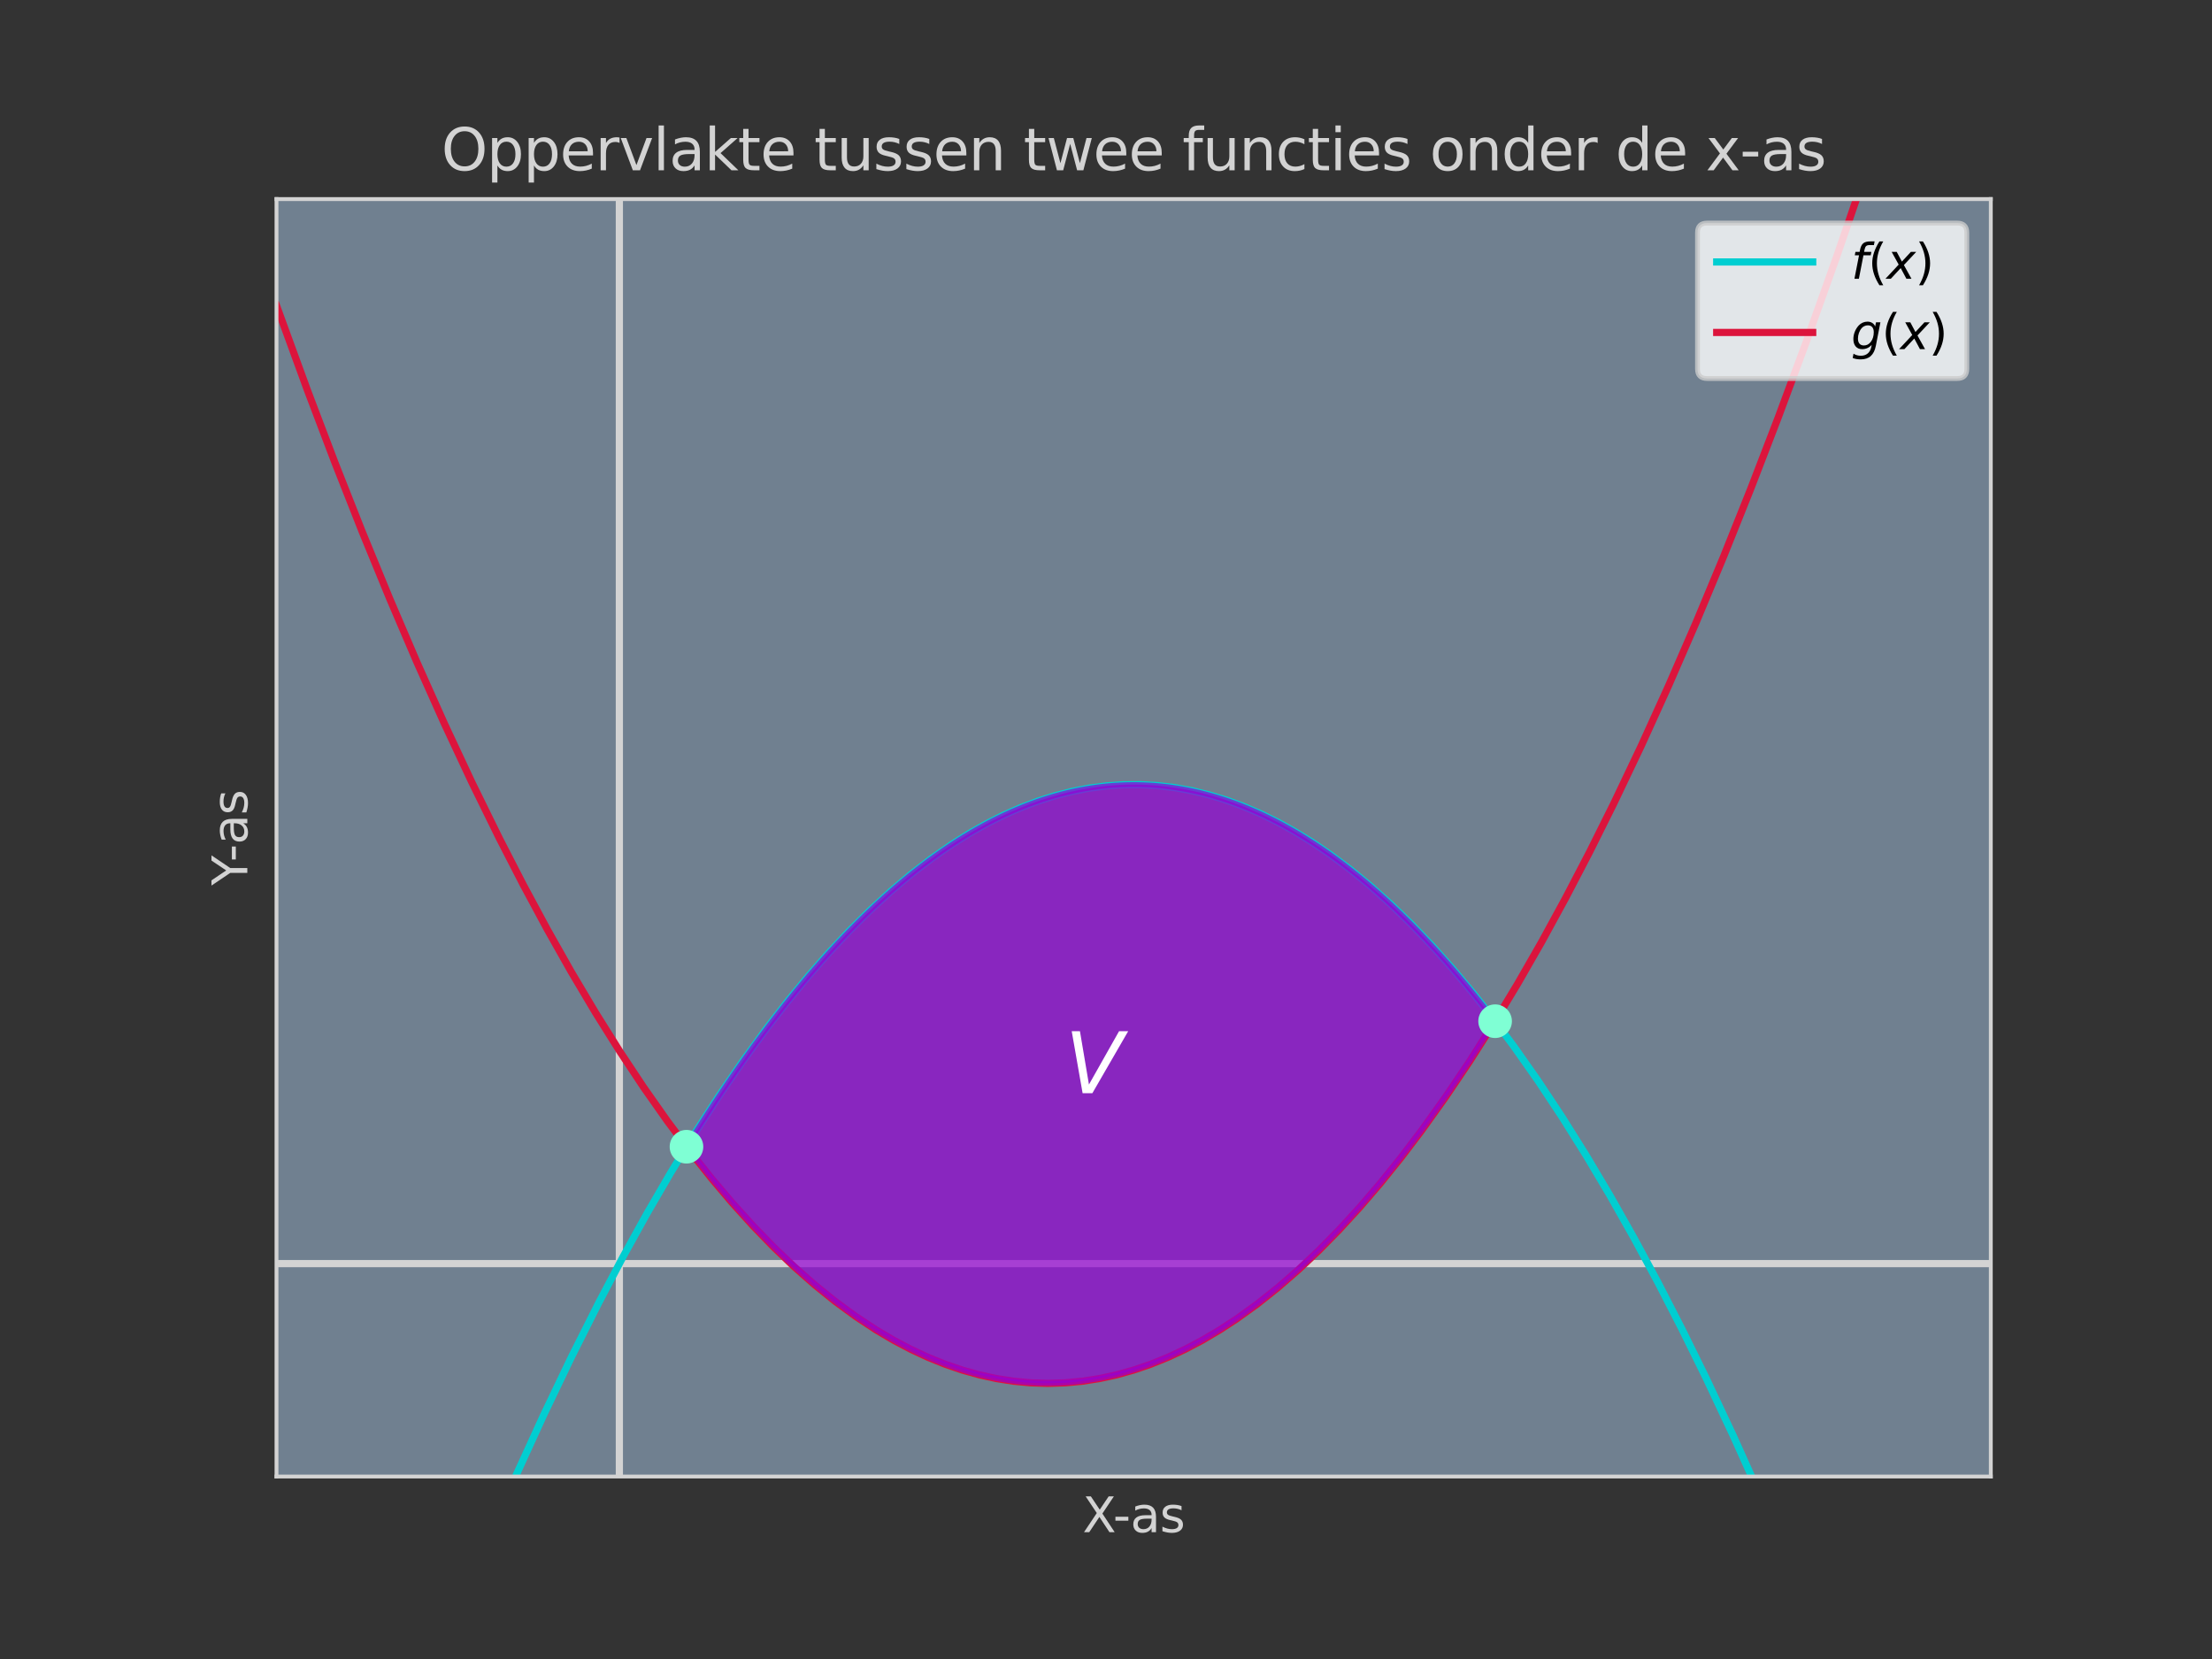 <?xml version="1.0" encoding="utf-8" standalone="no"?>
<!DOCTYPE svg PUBLIC "-//W3C//DTD SVG 1.1//EN"
  "http://www.w3.org/Graphics/SVG/1.1/DTD/svg11.dtd">
<svg xmlns:xlink="http://www.w3.org/1999/xlink" width="460.8pt" height="345.6pt" viewBox="0 0 460.8 345.6" xmlns="http://www.w3.org/2000/svg" version="1.1">
 <rect x="0" y="0" width="460.8" height="345.6" fill="#333333" stroke="none"/>
 <defs>
  <style type="text/css">*{stroke-linejoin: round; stroke-linecap: butt}</style>
 </defs>
 <g id="figure_1">
  <g id="patch_1">
   <path d="M 0 345.6 
L 460.8 345.6 
L 460.8 0 
L 0 0 
L 0 345.6 
z
" style="fill: none"/>
  </g>
  <g id="axes_1">
   <g id="patch_2">
    <path d="M 57.6 307.584 
L 414.72 307.584 
L 414.72 41.472 
L 57.6 41.472 
z
" style="fill: #708090"/>
   </g>
   <g id="LineCollection_1">
    <path d="M 57.6 263.232 
L 414.72 263.232 
" clip-path="url(#p47a68c7c6d)" style="fill: none; stroke: #d3d3d3; stroke-width: 1.5"/>
   </g>
   <g id="LineCollection_2">
    <path d="M 129.024 307.584 
L 129.024 41.472 
" clip-path="url(#p47a68c7c6d)" style="fill: none; stroke: #d3d3d3; stroke-width: 1.5"/>
   </g>
   <g id="matplotlib.axis_1">
    <g id="text_1">
     <!-- X-as -->
     <g style="fill: #d3d3d3" transform="translate(225.512 319.182) scale(0.1 -0.1)">
      <defs>
       <path id="DejaVuSans-58" d="M 403 4666 
L 1081 4666 
L 2241 2931 
L 3406 4666 
L 4084 4666 
L 2584 2425 
L 4184 0 
L 3506 0 
L 2194 1984 
L 872 0 
L 191 0 
L 1856 2491 
L 403 4666 
z
" transform="scale(0.016)"/>
       <path id="DejaVuSans-2d" d="M 313 2009 
L 1997 2009 
L 1997 1497 
L 313 1497 
L 313 2009 
z
" transform="scale(0.016)"/>
       <path id="DejaVuSans-61" d="M 2194 1759 
Q 1497 1759 1228 1600 
Q 959 1441 959 1056 
Q 959 750 1161 570 
Q 1363 391 1709 391 
Q 2188 391 2477 730 
Q 2766 1069 2766 1631 
L 2766 1759 
L 2194 1759 
z
M 3341 1997 
L 3341 0 
L 2766 0 
L 2766 531 
Q 2569 213 2275 61 
Q 1981 -91 1556 -91 
Q 1019 -91 701 211 
Q 384 513 384 1019 
Q 384 1609 779 1909 
Q 1175 2209 1959 2209 
L 2766 2209 
L 2766 2266 
Q 2766 2663 2505 2880 
Q 2244 3097 1772 3097 
Q 1472 3097 1187 3025 
Q 903 2953 641 2809 
L 641 3341 
Q 956 3463 1253 3523 
Q 1550 3584 1831 3584 
Q 2591 3584 2966 3190 
Q 3341 2797 3341 1997 
z
" transform="scale(0.016)"/>
       <path id="DejaVuSans-73" d="M 2834 3397 
L 2834 2853 
Q 2591 2978 2328 3040 
Q 2066 3103 1784 3103 
Q 1356 3103 1142 2972 
Q 928 2841 928 2578 
Q 928 2378 1081 2264 
Q 1234 2150 1697 2047 
L 1894 2003 
Q 2506 1872 2764 1633 
Q 3022 1394 3022 966 
Q 3022 478 2636 193 
Q 2250 -91 1575 -91 
Q 1294 -91 989 -36 
Q 684 19 347 128 
L 347 722 
Q 666 556 975 473 
Q 1284 391 1588 391 
Q 1994 391 2212 530 
Q 2431 669 2431 922 
Q 2431 1156 2273 1281 
Q 2116 1406 1581 1522 
L 1381 1569 
Q 847 1681 609 1914 
Q 372 2147 372 2553 
Q 372 3047 722 3315 
Q 1072 3584 1716 3584 
Q 2034 3584 2315 3537 
Q 2597 3491 2834 3397 
z
" transform="scale(0.016)"/>
      </defs>
      <use xlink:href="#DejaVuSans-58"/>
      <use xlink:href="#DejaVuSans-2d" x="63.506"/>
      <use xlink:href="#DejaVuSans-61" x="99.59"/>
      <use xlink:href="#DejaVuSans-73" x="160.869"/>
     </g>
    </g>
   </g>
   <g id="matplotlib.axis_2">
    <g id="text_2">
     <!-- Y-as -->
     <g style="fill: #d3d3d3" transform="translate(51.52 184.461) rotate(-90) scale(0.1 -0.1)">
      <defs>
       <path id="DejaVuSans-59" d="M -13 4666 
L 666 4666 
L 1959 2747 
L 3244 4666 
L 3922 4666 
L 2272 2222 
L 2272 0 
L 1638 0 
L 1638 2222 
L -13 4666 
z
" transform="scale(0.016)"/>
      </defs>
      <use xlink:href="#DejaVuSans-59"/>
      <use xlink:href="#DejaVuSans-2d" x="49.209"/>
      <use xlink:href="#DejaVuSans-61" x="85.293"/>
      <use xlink:href="#DejaVuSans-73" x="146.572"/>
     </g>
    </g>
   </g>
   <g id="line2d_1">
    <path d="M 91.015 346.6 
L 96.169 333.823 
L 101.883 320.198 
L 107.597 307.14 
L 113.311 294.651 
L 119.025 282.729 
L 124.739 271.375 
L 129.738 261.906 
L 134.738 252.871 
L 139.738 244.272 
L 144.737 236.106 
L 149.737 228.376 
L 154.737 221.08 
L 159.736 214.219 
L 164.022 208.683 
L 168.307 203.468 
L 172.593 198.571 
L 176.878 193.994 
L 181.164 189.736 
L 185.449 185.798 
L 189.734 182.179 
L 194.02 178.879 
L 198.305 175.898 
L 201.876 173.659 
L 205.448 171.641 
L 209.019 169.844 
L 212.59 168.27 
L 216.161 166.917 
L 219.732 165.786 
L 223.304 164.877 
L 226.875 164.19 
L 230.446 163.724 
L 234.017 163.48 
L 237.588 163.458 
L 241.16 163.657 
L 244.731 164.079 
L 248.302 164.722 
L 251.873 165.587 
L 255.444 166.673 
L 259.016 167.982 
L 262.587 169.512 
L 266.158 171.264 
L 269.729 173.237 
L 273.3 175.433 
L 276.872 177.85 
L 281.157 181.043 
L 285.443 184.556 
L 289.728 188.388 
L 294.013 192.539 
L 298.299 197.01 
L 302.584 201.8 
L 306.87 206.909 
L 311.155 212.338 
L 315.441 218.086 
L 320.44 225.196 
L 325.44 232.74 
L 330.44 240.719 
L 335.439 249.132 
L 340.439 257.981 
L 345.439 267.264 
L 350.438 276.981 
L 355.438 287.133 
L 361.152 299.268 
L 366.866 311.97 
L 372.58 325.241 
L 378.294 339.078 
L 381.305 346.6 
L 381.305 346.6 
" clip-path="url(#p47a68c7c6d)" style="fill: none; stroke: #00ced1; stroke-width: 1.5; stroke-linecap: square"/>
   </g>
   <g id="line2d_2">
    <path d="M 57.6 63.648 
L 64.028 81.251 
L 69.742 96.296 
L 75.456 110.772 
L 81.17 124.681 
L 86.884 138.022 
L 92.598 150.795 
L 98.312 163.001 
L 104.026 174.639 
L 109.025 184.356 
L 114.025 193.639 
L 119.025 202.488 
L 124.024 210.901 
L 129.024 218.88 
L 134.024 226.424 
L 139.023 233.534 
L 144.023 240.209 
L 148.308 245.584 
L 152.594 250.64 
L 156.879 255.377 
L 161.165 259.795 
L 165.45 263.893 
L 169.736 267.672 
L 174.021 271.131 
L 178.307 274.271 
L 182.592 277.092 
L 186.163 279.199 
L 189.734 281.084 
L 193.306 282.747 
L 196.877 284.188 
L 200.448 285.408 
L 204.019 286.406 
L 207.59 287.182 
L 211.162 287.736 
L 214.733 288.069 
L 218.304 288.18 
L 221.875 288.069 
L 225.446 287.736 
L 229.018 287.182 
L 232.589 286.406 
L 236.16 285.408 
L 239.731 284.188 
L 243.302 282.747 
L 246.874 281.084 
L 250.445 279.199 
L 254.016 277.092 
L 257.587 274.764 
L 261.873 271.677 
L 266.158 268.27 
L 270.444 264.545 
L 274.729 260.5 
L 279.014 256.136 
L 283.3 251.452 
L 287.585 246.449 
L 291.871 241.127 
L 296.156 235.485 
L 301.156 228.5 
L 306.156 221.08 
L 311.155 213.225 
L 316.155 204.936 
L 321.155 196.212 
L 326.154 187.053 
L 331.154 177.46 
L 336.154 167.432 
L 341.868 155.439 
L 347.581 142.878 
L 353.295 129.75 
L 359.009 116.054 
L 364.723 101.791 
L 370.437 86.959 
L 376.151 71.56 
L 382.579 53.558 
L 389.007 34.837 
L 395.436 15.397 
L 400.681 -1 
L 400.681 -1 
" clip-path="url(#p47a68c7c6d)" style="fill: none; stroke: #dc143c; stroke-width: 1.5; stroke-linecap: square"/>
   </g>
   <g id="patch_3">
    <path d="M 57.6 307.584 
L 57.6 41.472 
" style="fill: none; stroke: #d3d3d3; stroke-width: 0.8; stroke-linejoin: miter; stroke-linecap: square"/>
   </g>
   <g id="patch_4">
    <path d="M 414.72 307.584 
L 414.72 41.472 
" style="fill: none; stroke: #d3d3d3; stroke-width: 0.8; stroke-linejoin: miter; stroke-linecap: square"/>
   </g>
   <g id="patch_5">
    <path d="M 57.6 307.584 
L 414.72 307.584 
" style="fill: none; stroke: #d3d3d3; stroke-width: 0.8; stroke-linejoin: miter; stroke-linecap: square"/>
   </g>
   <g id="patch_6">
    <path d="M 57.6 41.472 
L 414.72 41.472 
" style="fill: none; stroke: #d3d3d3; stroke-width: 0.8; stroke-linejoin: miter; stroke-linecap: square"/>
   </g>
   <g id="PolyCollection_1">
    <defs>
     <path id="m43f894036a" d="M 143.309 -106.318 
L 143.309 -107.205 
L 144.023 -108.354 
L 144.737 -109.494 
L 145.452 -110.625 
L 146.166 -111.747 
L 146.88 -112.86 
L 147.594 -113.964 
L 148.308 -115.06 
L 149.023 -116.146 
L 149.737 -117.224 
L 150.451 -118.293 
L 151.165 -119.353 
L 151.88 -120.404 
L 152.594 -121.447 
L 153.308 -122.48 
L 154.022 -123.504 
L 154.737 -124.52 
L 155.451 -125.527 
L 156.165 -126.525 
L 156.879 -127.514 
L 157.594 -128.494 
L 158.308 -129.465 
L 159.022 -130.428 
L 159.736 -131.381 
L 160.451 -132.326 
L 161.165 -133.262 
L 161.879 -134.189 
L 162.593 -135.107 
L 163.308 -136.016 
L 164.022 -136.917 
L 164.736 -137.808 
L 165.45 -138.691 
L 166.164 -139.564 
L 166.879 -140.429 
L 167.593 -141.285 
L 168.307 -142.132 
L 169.021 -142.971 
L 169.736 -143.8 
L 170.45 -144.62 
L 171.164 -145.432 
L 171.878 -146.235 
L 172.593 -147.029 
L 173.307 -147.814 
L 174.021 -148.59 
L 174.735 -149.357 
L 175.45 -150.116 
L 176.164 -150.865 
L 176.878 -151.606 
L 177.592 -152.338 
L 178.307 -153.061 
L 179.021 -153.775 
L 179.735 -154.48 
L 180.449 -155.176 
L 181.164 -155.864 
L 181.878 -156.542 
L 182.592 -157.212 
L 183.306 -157.873 
L 184.02 -158.525 
L 184.735 -159.168 
L 185.449 -159.802 
L 186.163 -160.428 
L 186.877 -161.044 
L 187.592 -161.652 
L 188.306 -162.25 
L 189.02 -162.84 
L 189.734 -163.421 
L 190.449 -163.993 
L 191.163 -164.557 
L 191.877 -165.111 
L 192.591 -165.657 
L 193.306 -166.193 
L 194.02 -166.721 
L 194.734 -167.24 
L 195.448 -167.75 
L 196.163 -168.251 
L 196.877 -168.744 
L 197.591 -169.227 
L 198.305 -169.702 
L 199.02 -170.167 
L 199.734 -170.624 
L 200.448 -171.072 
L 201.162 -171.511 
L 201.876 -171.941 
L 202.591 -172.363 
L 203.305 -172.775 
L 204.019 -173.179 
L 204.733 -173.573 
L 205.448 -173.959 
L 206.162 -174.336 
L 206.876 -174.704 
L 207.59 -175.064 
L 208.305 -175.414 
L 209.019 -175.756 
L 209.733 -176.088 
L 210.447 -176.412 
L 211.162 -176.727 
L 211.876 -177.033 
L 212.59 -177.33 
L 213.304 -177.618 
L 214.019 -177.898 
L 214.733 -178.168 
L 215.447 -178.43 
L 216.161 -178.683 
L 216.876 -178.927 
L 217.59 -179.162 
L 218.304 -179.388 
L 219.018 -179.605 
L 219.732 -179.814 
L 220.447 -180.013 
L 221.161 -180.204 
L 221.875 -180.386 
L 222.589 -180.559 
L 223.304 -180.723 
L 224.018 -180.878 
L 224.732 -181.025 
L 225.446 -181.162 
L 226.161 -181.291 
L 226.875 -181.41 
L 227.589 -181.521 
L 228.303 -181.623 
L 229.018 -181.716 
L 229.732 -181.801 
L 230.446 -181.876 
L 231.16 -181.943 
L 231.875 -182 
L 232.589 -182.049 
L 233.303 -182.089 
L 234.017 -182.12 
L 234.732 -182.142 
L 235.446 -182.156 
L 236.16 -182.16 
L 236.874 -182.156 
L 237.588 -182.142 
L 238.303 -182.12 
L 239.017 -182.089 
L 239.731 -182.049 
L 240.445 -182 
L 241.16 -181.943 
L 241.874 -181.876 
L 242.588 -181.801 
L 243.302 -181.716 
L 244.017 -181.623 
L 244.731 -181.521 
L 245.445 -181.41 
L 246.159 -181.291 
L 246.874 -181.162 
L 247.588 -181.025 
L 248.302 -180.878 
L 249.016 -180.723 
L 249.731 -180.559 
L 250.445 -180.386 
L 251.159 -180.204 
L 251.873 -180.013 
L 252.588 -179.814 
L 253.302 -179.605 
L 254.016 -179.388 
L 254.73 -179.162 
L 255.444 -178.927 
L 256.159 -178.683 
L 256.873 -178.43 
L 257.587 -178.168 
L 258.301 -177.898 
L 259.016 -177.618 
L 259.73 -177.33 
L 260.444 -177.033 
L 261.158 -176.727 
L 261.873 -176.412 
L 262.587 -176.088 
L 263.301 -175.756 
L 264.015 -175.414 
L 264.73 -175.064 
L 265.444 -174.704 
L 266.158 -174.336 
L 266.872 -173.959 
L 267.587 -173.573 
L 268.301 -173.179 
L 269.015 -172.775 
L 269.729 -172.363 
L 270.444 -171.941 
L 271.158 -171.511 
L 271.872 -171.072 
L 272.586 -170.624 
L 273.3 -170.167 
L 274.015 -169.702 
L 274.729 -169.227 
L 275.443 -168.744 
L 276.157 -168.251 
L 276.872 -167.75 
L 277.586 -167.24 
L 278.3 -166.721 
L 279.014 -166.193 
L 279.729 -165.657 
L 280.443 -165.111 
L 281.157 -164.557 
L 281.871 -163.993 
L 282.586 -163.421 
L 283.3 -162.84 
L 284.014 -162.25 
L 284.728 -161.652 
L 285.443 -161.044 
L 286.157 -160.428 
L 286.871 -159.802 
L 287.585 -159.168 
L 288.3 -158.525 
L 289.014 -157.873 
L 289.728 -157.212 
L 290.442 -156.542 
L 291.156 -155.864 
L 291.871 -155.176 
L 292.585 -154.48 
L 293.299 -153.775 
L 294.013 -153.061 
L 294.728 -152.338 
L 295.442 -151.606 
L 296.156 -150.865 
L 296.87 -150.116 
L 297.585 -149.357 
L 298.299 -148.59 
L 299.013 -147.814 
L 299.727 -147.029 
L 300.442 -146.235 
L 301.156 -145.432 
L 301.87 -144.62 
L 302.584 -143.8 
L 303.299 -142.971 
L 304.013 -142.132 
L 304.727 -141.285 
L 305.441 -140.429 
L 306.156 -139.564 
L 306.87 -138.691 
L 307.584 -137.808 
L 308.298 -136.917 
L 309.012 -136.016 
L 309.727 -135.107 
L 310.441 -134.189 
L 311.155 -133.262 
L 311.155 -132.375 
L 311.155 -132.375 
L 310.441 -131.226 
L 309.727 -130.086 
L 309.012 -128.955 
L 308.298 -127.833 
L 307.584 -126.72 
L 306.87 -125.616 
L 306.156 -124.52 
L 305.441 -123.434 
L 304.727 -122.356 
L 304.013 -121.287 
L 303.299 -120.227 
L 302.584 -119.176 
L 301.87 -118.133 
L 301.156 -117.1 
L 300.442 -116.076 
L 299.727 -115.06 
L 299.013 -114.053 
L 298.299 -113.055 
L 297.585 -112.066 
L 296.87 -111.086 
L 296.156 -110.115 
L 295.442 -109.152 
L 294.728 -108.199 
L 294.013 -107.254 
L 293.299 -106.318 
L 292.585 -105.391 
L 291.871 -104.473 
L 291.156 -103.564 
L 290.442 -102.663 
L 289.728 -101.772 
L 289.014 -100.889 
L 288.3 -100.016 
L 287.585 -99.151 
L 286.871 -98.295 
L 286.157 -97.448 
L 285.443 -96.609 
L 284.728 -95.78 
L 284.014 -94.96 
L 283.3 -94.148 
L 282.586 -93.345 
L 281.871 -92.551 
L 281.157 -91.766 
L 280.443 -90.99 
L 279.729 -90.223 
L 279.014 -89.464 
L 278.3 -88.715 
L 277.586 -87.974 
L 276.872 -87.242 
L 276.157 -86.519 
L 275.443 -85.805 
L 274.729 -85.1 
L 274.015 -84.404 
L 273.3 -83.716 
L 272.586 -83.038 
L 271.872 -82.368 
L 271.158 -81.707 
L 270.444 -81.055 
L 269.729 -80.412 
L 269.015 -79.778 
L 268.301 -79.152 
L 267.587 -78.536 
L 266.872 -77.928 
L 266.158 -77.33 
L 265.444 -76.74 
L 264.73 -76.159 
L 264.015 -75.587 
L 263.301 -75.023 
L 262.587 -74.469 
L 261.873 -73.923 
L 261.158 -73.387 
L 260.444 -72.859 
L 259.73 -72.34 
L 259.016 -71.83 
L 258.301 -71.329 
L 257.587 -70.836 
L 256.873 -70.353 
L 256.159 -69.878 
L 255.444 -69.413 
L 254.73 -68.956 
L 254.016 -68.508 
L 253.302 -68.069 
L 252.588 -67.639 
L 251.873 -67.217 
L 251.159 -66.805 
L 250.445 -66.401 
L 249.731 -66.007 
L 249.016 -65.621 
L 248.302 -65.244 
L 247.588 -64.876 
L 246.874 -64.516 
L 246.159 -64.166 
L 245.445 -63.824 
L 244.731 -63.492 
L 244.017 -63.168 
L 243.302 -62.853 
L 242.588 -62.547 
L 241.874 -62.25 
L 241.16 -61.962 
L 240.445 -61.682 
L 239.731 -61.412 
L 239.017 -61.15 
L 238.303 -60.897 
L 237.588 -60.653 
L 236.874 -60.418 
L 236.16 -60.192 
L 235.446 -59.975 
L 234.732 -59.766 
L 234.017 -59.567 
L 233.303 -59.376 
L 232.589 -59.194 
L 231.875 -59.021 
L 231.16 -58.857 
L 230.446 -58.702 
L 229.732 -58.555 
L 229.018 -58.418 
L 228.303 -58.289 
L 227.589 -58.17 
L 226.875 -58.059 
L 226.161 -57.957 
L 225.446 -57.864 
L 224.732 -57.779 
L 224.018 -57.704 
L 223.304 -57.637 
L 222.589 -57.58 
L 221.875 -57.531 
L 221.161 -57.491 
L 220.447 -57.46 
L 219.732 -57.438 
L 219.018 -57.424 
L 218.304 -57.42 
L 217.59 -57.424 
L 216.876 -57.438 
L 216.161 -57.46 
L 215.447 -57.491 
L 214.733 -57.531 
L 214.019 -57.58 
L 213.304 -57.637 
L 212.59 -57.704 
L 211.876 -57.779 
L 211.162 -57.864 
L 210.447 -57.957 
L 209.733 -58.059 
L 209.019 -58.17 
L 208.305 -58.289 
L 207.59 -58.418 
L 206.876 -58.555 
L 206.162 -58.702 
L 205.448 -58.857 
L 204.733 -59.021 
L 204.019 -59.194 
L 203.305 -59.376 
L 202.591 -59.567 
L 201.876 -59.766 
L 201.162 -59.975 
L 200.448 -60.192 
L 199.734 -60.418 
L 199.02 -60.653 
L 198.305 -60.897 
L 197.591 -61.15 
L 196.877 -61.412 
L 196.163 -61.682 
L 195.448 -61.962 
L 194.734 -62.25 
L 194.02 -62.547 
L 193.306 -62.853 
L 192.591 -63.168 
L 191.877 -63.492 
L 191.163 -63.824 
L 190.449 -64.166 
L 189.734 -64.516 
L 189.02 -64.876 
L 188.306 -65.244 
L 187.592 -65.621 
L 186.877 -66.007 
L 186.163 -66.401 
L 185.449 -66.805 
L 184.735 -67.217 
L 184.02 -67.639 
L 183.306 -68.069 
L 182.592 -68.508 
L 181.878 -68.956 
L 181.164 -69.413 
L 180.449 -69.878 
L 179.735 -70.353 
L 179.021 -70.836 
L 178.307 -71.329 
L 177.592 -71.83 
L 176.878 -72.34 
L 176.164 -72.859 
L 175.45 -73.387 
L 174.735 -73.923 
L 174.021 -74.469 
L 173.307 -75.023 
L 172.593 -75.587 
L 171.878 -76.159 
L 171.164 -76.74 
L 170.45 -77.33 
L 169.736 -77.928 
L 169.021 -78.536 
L 168.307 -79.152 
L 167.593 -79.778 
L 166.879 -80.412 
L 166.164 -81.055 
L 165.45 -81.707 
L 164.736 -82.368 
L 164.022 -83.038 
L 163.308 -83.716 
L 162.593 -84.404 
L 161.879 -85.1 
L 161.165 -85.805 
L 160.451 -86.519 
L 159.736 -87.242 
L 159.022 -87.974 
L 158.308 -88.715 
L 157.594 -89.464 
L 156.879 -90.223 
L 156.165 -90.99 
L 155.451 -91.766 
L 154.737 -92.551 
L 154.022 -93.345 
L 153.308 -94.148 
L 152.594 -94.96 
L 151.88 -95.78 
L 151.165 -96.609 
L 150.451 -97.448 
L 149.737 -98.295 
L 149.023 -99.151 
L 148.308 -100.016 
L 147.594 -100.889 
L 146.88 -101.772 
L 146.166 -102.663 
L 145.452 -103.564 
L 144.737 -104.473 
L 144.023 -105.391 
L 143.309 -106.318 
z
" style="stroke: #9400d3; stroke-opacity: 0.7"/>
    </defs>
    <g clip-path="url(#p47a68c7c6d)">
     <use xlink:href="#m43f894036a" x="0" y="345.6" style="fill: #9400d3; fill-opacity: 0.7; stroke: #9400d3; stroke-opacity: 0.7"/>
    </g>
   </g>
   <g id="text_3">
    <!-- $V$ -->
    <g style="fill: #ffffff" transform="translate(221.875 227.75) scale(0.173 -0.173)">
     <defs>
      <path id="DejaVuSans-Oblique-56" d="M 1319 0 
L 500 4666 
L 1119 4666 
L 1797 653 
L 4063 4666 
L 4750 4666 
L 2053 0 
L 1319 0 
z
" transform="scale(0.016)"/>
     </defs>
     <use xlink:href="#DejaVuSans-Oblique-56" transform="translate(0 0.094)"/>
    </g>
   </g>
   <g id="text_4">
    <!-- Oppervlakte tussen twee functies onder de x-as -->
    <g style="fill: #d3d3d3" transform="translate(91.949 35.472) scale(0.12 -0.12)">
     <defs>
      <path id="DejaVuSans-4f" d="M 2522 4238 
Q 1834 4238 1429 3725 
Q 1025 3213 1025 2328 
Q 1025 1447 1429 934 
Q 1834 422 2522 422 
Q 3209 422 3611 934 
Q 4013 1447 4013 2328 
Q 4013 3213 3611 3725 
Q 3209 4238 2522 4238 
z
M 2522 4750 
Q 3503 4750 4090 4092 
Q 4678 3434 4678 2328 
Q 4678 1225 4090 567 
Q 3503 -91 2522 -91 
Q 1538 -91 948 565 
Q 359 1222 359 2328 
Q 359 3434 948 4092 
Q 1538 4750 2522 4750 
z
" transform="scale(0.016)"/>
      <path id="DejaVuSans-70" d="M 1159 525 
L 1159 -1331 
L 581 -1331 
L 581 3500 
L 1159 3500 
L 1159 2969 
Q 1341 3281 1617 3432 
Q 1894 3584 2278 3584 
Q 2916 3584 3314 3078 
Q 3713 2572 3713 1747 
Q 3713 922 3314 415 
Q 2916 -91 2278 -91 
Q 1894 -91 1617 61 
Q 1341 213 1159 525 
z
M 3116 1747 
Q 3116 2381 2855 2742 
Q 2594 3103 2138 3103 
Q 1681 3103 1420 2742 
Q 1159 2381 1159 1747 
Q 1159 1113 1420 752 
Q 1681 391 2138 391 
Q 2594 391 2855 752 
Q 3116 1113 3116 1747 
z
" transform="scale(0.016)"/>
      <path id="DejaVuSans-65" d="M 3597 1894 
L 3597 1613 
L 953 1613 
Q 991 1019 1311 708 
Q 1631 397 2203 397 
Q 2534 397 2845 478 
Q 3156 559 3463 722 
L 3463 178 
Q 3153 47 2828 -22 
Q 2503 -91 2169 -91 
Q 1331 -91 842 396 
Q 353 884 353 1716 
Q 353 2575 817 3079 
Q 1281 3584 2069 3584 
Q 2775 3584 3186 3129 
Q 3597 2675 3597 1894 
z
M 3022 2063 
Q 3016 2534 2758 2815 
Q 2500 3097 2075 3097 
Q 1594 3097 1305 2825 
Q 1016 2553 972 2059 
L 3022 2063 
z
" transform="scale(0.016)"/>
      <path id="DejaVuSans-72" d="M 2631 2963 
Q 2534 3019 2420 3045 
Q 2306 3072 2169 3072 
Q 1681 3072 1420 2755 
Q 1159 2438 1159 1844 
L 1159 0 
L 581 0 
L 581 3500 
L 1159 3500 
L 1159 2956 
Q 1341 3275 1631 3429 
Q 1922 3584 2338 3584 
Q 2397 3584 2469 3576 
Q 2541 3569 2628 3553 
L 2631 2963 
z
" transform="scale(0.016)"/>
      <path id="DejaVuSans-76" d="M 191 3500 
L 800 3500 
L 1894 563 
L 2988 3500 
L 3597 3500 
L 2284 0 
L 1503 0 
L 191 3500 
z
" transform="scale(0.016)"/>
      <path id="DejaVuSans-6c" d="M 603 4863 
L 1178 4863 
L 1178 0 
L 603 0 
L 603 4863 
z
" transform="scale(0.016)"/>
      <path id="DejaVuSans-6b" d="M 581 4863 
L 1159 4863 
L 1159 1991 
L 2875 3500 
L 3609 3500 
L 1753 1863 
L 3688 0 
L 2938 0 
L 1159 1709 
L 1159 0 
L 581 0 
L 581 4863 
z
" transform="scale(0.016)"/>
      <path id="DejaVuSans-74" d="M 1172 4494 
L 1172 3500 
L 2356 3500 
L 2356 3053 
L 1172 3053 
L 1172 1153 
Q 1172 725 1289 603 
Q 1406 481 1766 481 
L 2356 481 
L 2356 0 
L 1766 0 
Q 1100 0 847 248 
Q 594 497 594 1153 
L 594 3053 
L 172 3053 
L 172 3500 
L 594 3500 
L 594 4494 
L 1172 4494 
z
" transform="scale(0.016)"/>
      <path id="DejaVuSans-20" transform="scale(0.016)"/>
      <path id="DejaVuSans-75" d="M 544 1381 
L 544 3500 
L 1119 3500 
L 1119 1403 
Q 1119 906 1312 657 
Q 1506 409 1894 409 
Q 2359 409 2629 706 
Q 2900 1003 2900 1516 
L 2900 3500 
L 3475 3500 
L 3475 0 
L 2900 0 
L 2900 538 
Q 2691 219 2414 64 
Q 2138 -91 1772 -91 
Q 1169 -91 856 284 
Q 544 659 544 1381 
z
M 1991 3584 
L 1991 3584 
z
" transform="scale(0.016)"/>
      <path id="DejaVuSans-6e" d="M 3513 2113 
L 3513 0 
L 2938 0 
L 2938 2094 
Q 2938 2591 2744 2837 
Q 2550 3084 2163 3084 
Q 1697 3084 1428 2787 
Q 1159 2491 1159 1978 
L 1159 0 
L 581 0 
L 581 3500 
L 1159 3500 
L 1159 2956 
Q 1366 3272 1645 3428 
Q 1925 3584 2291 3584 
Q 2894 3584 3203 3211 
Q 3513 2838 3513 2113 
z
" transform="scale(0.016)"/>
      <path id="DejaVuSans-77" d="M 269 3500 
L 844 3500 
L 1563 769 
L 2278 3500 
L 2956 3500 
L 3675 769 
L 4391 3500 
L 4966 3500 
L 4050 0 
L 3372 0 
L 2619 2869 
L 1863 0 
L 1184 0 
L 269 3500 
z
" transform="scale(0.016)"/>
      <path id="DejaVuSans-66" d="M 2375 4863 
L 2375 4384 
L 1825 4384 
Q 1516 4384 1395 4259 
Q 1275 4134 1275 3809 
L 1275 3500 
L 2222 3500 
L 2222 3053 
L 1275 3053 
L 1275 0 
L 697 0 
L 697 3053 
L 147 3053 
L 147 3500 
L 697 3500 
L 697 3744 
Q 697 4328 969 4595 
Q 1241 4863 1831 4863 
L 2375 4863 
z
" transform="scale(0.016)"/>
      <path id="DejaVuSans-63" d="M 3122 3366 
L 3122 2828 
Q 2878 2963 2633 3030 
Q 2388 3097 2138 3097 
Q 1578 3097 1268 2742 
Q 959 2388 959 1747 
Q 959 1106 1268 751 
Q 1578 397 2138 397 
Q 2388 397 2633 464 
Q 2878 531 3122 666 
L 3122 134 
Q 2881 22 2623 -34 
Q 2366 -91 2075 -91 
Q 1284 -91 818 406 
Q 353 903 353 1747 
Q 353 2603 823 3093 
Q 1294 3584 2113 3584 
Q 2378 3584 2631 3529 
Q 2884 3475 3122 3366 
z
" transform="scale(0.016)"/>
      <path id="DejaVuSans-69" d="M 603 3500 
L 1178 3500 
L 1178 0 
L 603 0 
L 603 3500 
z
M 603 4863 
L 1178 4863 
L 1178 4134 
L 603 4134 
L 603 4863 
z
" transform="scale(0.016)"/>
      <path id="DejaVuSans-6f" d="M 1959 3097 
Q 1497 3097 1228 2736 
Q 959 2375 959 1747 
Q 959 1119 1226 758 
Q 1494 397 1959 397 
Q 2419 397 2687 759 
Q 2956 1122 2956 1747 
Q 2956 2369 2687 2733 
Q 2419 3097 1959 3097 
z
M 1959 3584 
Q 2709 3584 3137 3096 
Q 3566 2609 3566 1747 
Q 3566 888 3137 398 
Q 2709 -91 1959 -91 
Q 1206 -91 779 398 
Q 353 888 353 1747 
Q 353 2609 779 3096 
Q 1206 3584 1959 3584 
z
" transform="scale(0.016)"/>
      <path id="DejaVuSans-64" d="M 2906 2969 
L 2906 4863 
L 3481 4863 
L 3481 0 
L 2906 0 
L 2906 525 
Q 2725 213 2448 61 
Q 2172 -91 1784 -91 
Q 1150 -91 751 415 
Q 353 922 353 1747 
Q 353 2572 751 3078 
Q 1150 3584 1784 3584 
Q 2172 3584 2448 3432 
Q 2725 3281 2906 2969 
z
M 947 1747 
Q 947 1113 1208 752 
Q 1469 391 1925 391 
Q 2381 391 2643 752 
Q 2906 1113 2906 1747 
Q 2906 2381 2643 2742 
Q 2381 3103 1925 3103 
Q 1469 3103 1208 2742 
Q 947 2381 947 1747 
z
" transform="scale(0.016)"/>
      <path id="DejaVuSans-78" d="M 3513 3500 
L 2247 1797 
L 3578 0 
L 2900 0 
L 1881 1375 
L 863 0 
L 184 0 
L 1544 1831 
L 300 3500 
L 978 3500 
L 1906 2253 
L 2834 3500 
L 3513 3500 
z
" transform="scale(0.016)"/>
     </defs>
     <use xlink:href="#DejaVuSans-4f"/>
     <use xlink:href="#DejaVuSans-70" x="78.711"/>
     <use xlink:href="#DejaVuSans-70" x="142.188"/>
     <use xlink:href="#DejaVuSans-65" x="205.664"/>
     <use xlink:href="#DejaVuSans-72" x="267.188"/>
     <use xlink:href="#DejaVuSans-76" x="308.301"/>
     <use xlink:href="#DejaVuSans-6c" x="367.48"/>
     <use xlink:href="#DejaVuSans-61" x="395.264"/>
     <use xlink:href="#DejaVuSans-6b" x="456.543"/>
     <use xlink:href="#DejaVuSans-74" x="514.453"/>
     <use xlink:href="#DejaVuSans-65" x="553.662"/>
     <use xlink:href="#DejaVuSans-20" x="615.186"/>
     <use xlink:href="#DejaVuSans-74" x="646.973"/>
     <use xlink:href="#DejaVuSans-75" x="686.182"/>
     <use xlink:href="#DejaVuSans-73" x="749.561"/>
     <use xlink:href="#DejaVuSans-73" x="801.66"/>
     <use xlink:href="#DejaVuSans-65" x="853.76"/>
     <use xlink:href="#DejaVuSans-6e" x="915.283"/>
     <use xlink:href="#DejaVuSans-20" x="978.662"/>
     <use xlink:href="#DejaVuSans-74" x="1010.449"/>
     <use xlink:href="#DejaVuSans-77" x="1049.658"/>
     <use xlink:href="#DejaVuSans-65" x="1131.445"/>
     <use xlink:href="#DejaVuSans-65" x="1192.969"/>
     <use xlink:href="#DejaVuSans-20" x="1254.492"/>
     <use xlink:href="#DejaVuSans-66" x="1286.279"/>
     <use xlink:href="#DejaVuSans-75" x="1321.484"/>
     <use xlink:href="#DejaVuSans-6e" x="1384.863"/>
     <use xlink:href="#DejaVuSans-63" x="1448.242"/>
     <use xlink:href="#DejaVuSans-74" x="1503.223"/>
     <use xlink:href="#DejaVuSans-69" x="1542.432"/>
     <use xlink:href="#DejaVuSans-65" x="1570.215"/>
     <use xlink:href="#DejaVuSans-73" x="1631.738"/>
     <use xlink:href="#DejaVuSans-20" x="1683.838"/>
     <use xlink:href="#DejaVuSans-6f" x="1715.625"/>
     <use xlink:href="#DejaVuSans-6e" x="1776.807"/>
     <use xlink:href="#DejaVuSans-64" x="1840.186"/>
     <use xlink:href="#DejaVuSans-65" x="1903.662"/>
     <use xlink:href="#DejaVuSans-72" x="1965.186"/>
     <use xlink:href="#DejaVuSans-20" x="2006.299"/>
     <use xlink:href="#DejaVuSans-64" x="2038.086"/>
     <use xlink:href="#DejaVuSans-65" x="2101.562"/>
     <use xlink:href="#DejaVuSans-20" x="2163.086"/>
     <use xlink:href="#DejaVuSans-78" x="2194.873"/>
     <use xlink:href="#DejaVuSans-2d" x="2254.053"/>
     <use xlink:href="#DejaVuSans-61" x="2290.137"/>
     <use xlink:href="#DejaVuSans-73" x="2351.416"/>
    </g>
   </g>
   <g id="PathCollection_1">
    <defs>
     <path id="ma0c72b7ca4" d="M 0 3 
C 0.796 3 1.559 2.684 2.121 2.121 
C 2.684 1.559 3 0.796 3 0 
C 3 -0.796 2.684 -1.559 2.121 -2.121 
C 1.559 -2.684 0.796 -3 0 -3 
C -0.796 -3 -1.559 -2.684 -2.121 -2.121 
C -2.684 -1.559 -3 -0.796 -3 0 
C -3 0.796 -2.684 1.559 -2.121 2.121 
C -1.559 2.684 -0.796 3 0 3 
z
" style="stroke: #7fffd4"/>
    </defs>
    <g clip-path="url(#p47a68c7c6d)">
     <use xlink:href="#ma0c72b7ca4" x="143.005" y="238.885" style="fill: #7fffd4; stroke: #7fffd4"/>
    </g>
   </g>
   <g id="PathCollection_2">
    <g clip-path="url(#p47a68c7c6d)">
     <use xlink:href="#ma0c72b7ca4" x="311.459" y="212.735" style="fill: #7fffd4; stroke: #7fffd4"/>
    </g>
   </g>
   <g id="legend_1">
    <g id="patch_7">
     <path d="M 355.62 78.85 
L 407.72 78.85 
Q 409.72 78.85 409.72 76.85 
L 409.72 48.472 
Q 409.72 46.472 407.72 46.472 
L 355.62 46.472 
Q 353.62 46.472 353.62 48.472 
L 353.62 76.85 
Q 353.62 78.85 355.62 78.85 
z
" style="fill: #ffffff; opacity: 0.8; stroke: #cccccc; stroke-linejoin: miter"/>
    </g>
    <g id="line2d_3">
     <path d="M 357.62 54.57 
L 367.62 54.57 
L 377.62 54.57 
" style="fill: none; stroke: #00ced1; stroke-width: 1.5; stroke-linecap: square"/>
    </g>
    <g id="text_5">
     <!-- $f(x)$ -->
     <g transform="translate(385.62 58.07) scale(0.1 -0.1)">
      <defs>
       <path id="DejaVuSans-Oblique-66" d="M 3059 4863 
L 2969 4384 
L 2419 4384 
Q 2106 4384 1964 4261 
Q 1822 4138 1753 3809 
L 1691 3500 
L 2638 3500 
L 2553 3053 
L 1606 3053 
L 1013 0 
L 434 0 
L 1031 3053 
L 481 3053 
L 563 3500 
L 1113 3500 
L 1159 3744 
Q 1278 4363 1576 4613 
Q 1875 4863 2516 4863 
L 3059 4863 
z
" transform="scale(0.016)"/>
       <path id="DejaVuSans-28" d="M 1984 4856 
Q 1566 4138 1362 3434 
Q 1159 2731 1159 2009 
Q 1159 1288 1364 580 
Q 1569 -128 1984 -844 
L 1484 -844 
Q 1016 -109 783 600 
Q 550 1309 550 2009 
Q 550 2706 781 3412 
Q 1013 4119 1484 4856 
L 1984 4856 
z
" transform="scale(0.016)"/>
       <path id="DejaVuSans-Oblique-78" d="M 3841 3500 
L 2234 1784 
L 3219 0 
L 2559 0 
L 1819 1388 
L 531 0 
L -166 0 
L 1556 1844 
L 641 3500 
L 1300 3500 
L 1972 2234 
L 3144 3500 
L 3841 3500 
z
" transform="scale(0.016)"/>
       <path id="DejaVuSans-29" d="M 513 4856 
L 1013 4856 
Q 1481 4119 1714 3412 
Q 1947 2706 1947 2009 
Q 1947 1309 1714 600 
Q 1481 -109 1013 -844 
L 513 -844 
Q 928 -128 1133 580 
Q 1338 1288 1338 2009 
Q 1338 2731 1133 3434 
Q 928 4138 513 4856 
z
" transform="scale(0.016)"/>
      </defs>
      <use xlink:href="#DejaVuSans-Oblique-66" transform="translate(0 0.016)"/>
      <use xlink:href="#DejaVuSans-28" transform="translate(35.205 0.016)"/>
      <use xlink:href="#DejaVuSans-Oblique-78" transform="translate(74.219 0.016)"/>
      <use xlink:href="#DejaVuSans-29" transform="translate(133.398 0.016)"/>
     </g>
    </g>
    <g id="line2d_4">
     <path d="M 357.62 69.25 
L 367.62 69.25 
L 377.62 69.25 
" style="fill: none; stroke: #dc143c; stroke-width: 1.5; stroke-linecap: square"/>
    </g>
    <g id="text_6">
     <!-- $g(x)$ -->
     <g transform="translate(385.62 72.75) scale(0.1 -0.1)">
      <defs>
       <path id="DejaVuSans-Oblique-67" d="M 3816 3500 
L 3219 434 
Q 3047 -456 2561 -893 
Q 2075 -1331 1253 -1331 
Q 950 -1331 690 -1286 
Q 431 -1241 206 -1147 
L 313 -588 
Q 525 -725 762 -790 
Q 1000 -856 1269 -856 
Q 1816 -856 2167 -557 
Q 2519 -259 2631 300 
L 2681 563 
Q 2441 288 2122 144 
Q 1803 0 1434 0 
Q 903 0 598 351 
Q 294 703 294 1319 
Q 294 1803 478 2267 
Q 663 2731 997 3091 
Q 1219 3328 1514 3456 
Q 1809 3584 2131 3584 
Q 2484 3584 2746 3420 
Q 3009 3256 3138 2956 
L 3238 3500 
L 3816 3500 
z
M 2950 2216 
Q 2950 2641 2750 2872 
Q 2550 3103 2181 3103 
Q 1953 3103 1747 3012 
Q 1541 2922 1394 2759 
Q 1156 2491 1023 2127 
Q 891 1763 891 1375 
Q 891 944 1092 712 
Q 1294 481 1672 481 
Q 2219 481 2584 976 
Q 2950 1472 2950 2216 
z
" transform="scale(0.016)"/>
      </defs>
      <use xlink:href="#DejaVuSans-Oblique-67" transform="translate(0 0.125)"/>
      <use xlink:href="#DejaVuSans-28" transform="translate(63.477 0.125)"/>
      <use xlink:href="#DejaVuSans-Oblique-78" transform="translate(102.49 0.125)"/>
      <use xlink:href="#DejaVuSans-29" transform="translate(161.67 0.125)"/>
     </g>
    </g>
   </g>
  </g>
 </g>
 <defs>
  <clipPath id="p47a68c7c6d">
   <rect x="57.6" y="41.472" width="357.12" height="266.112"/>
  </clipPath>
 </defs>
</svg>
